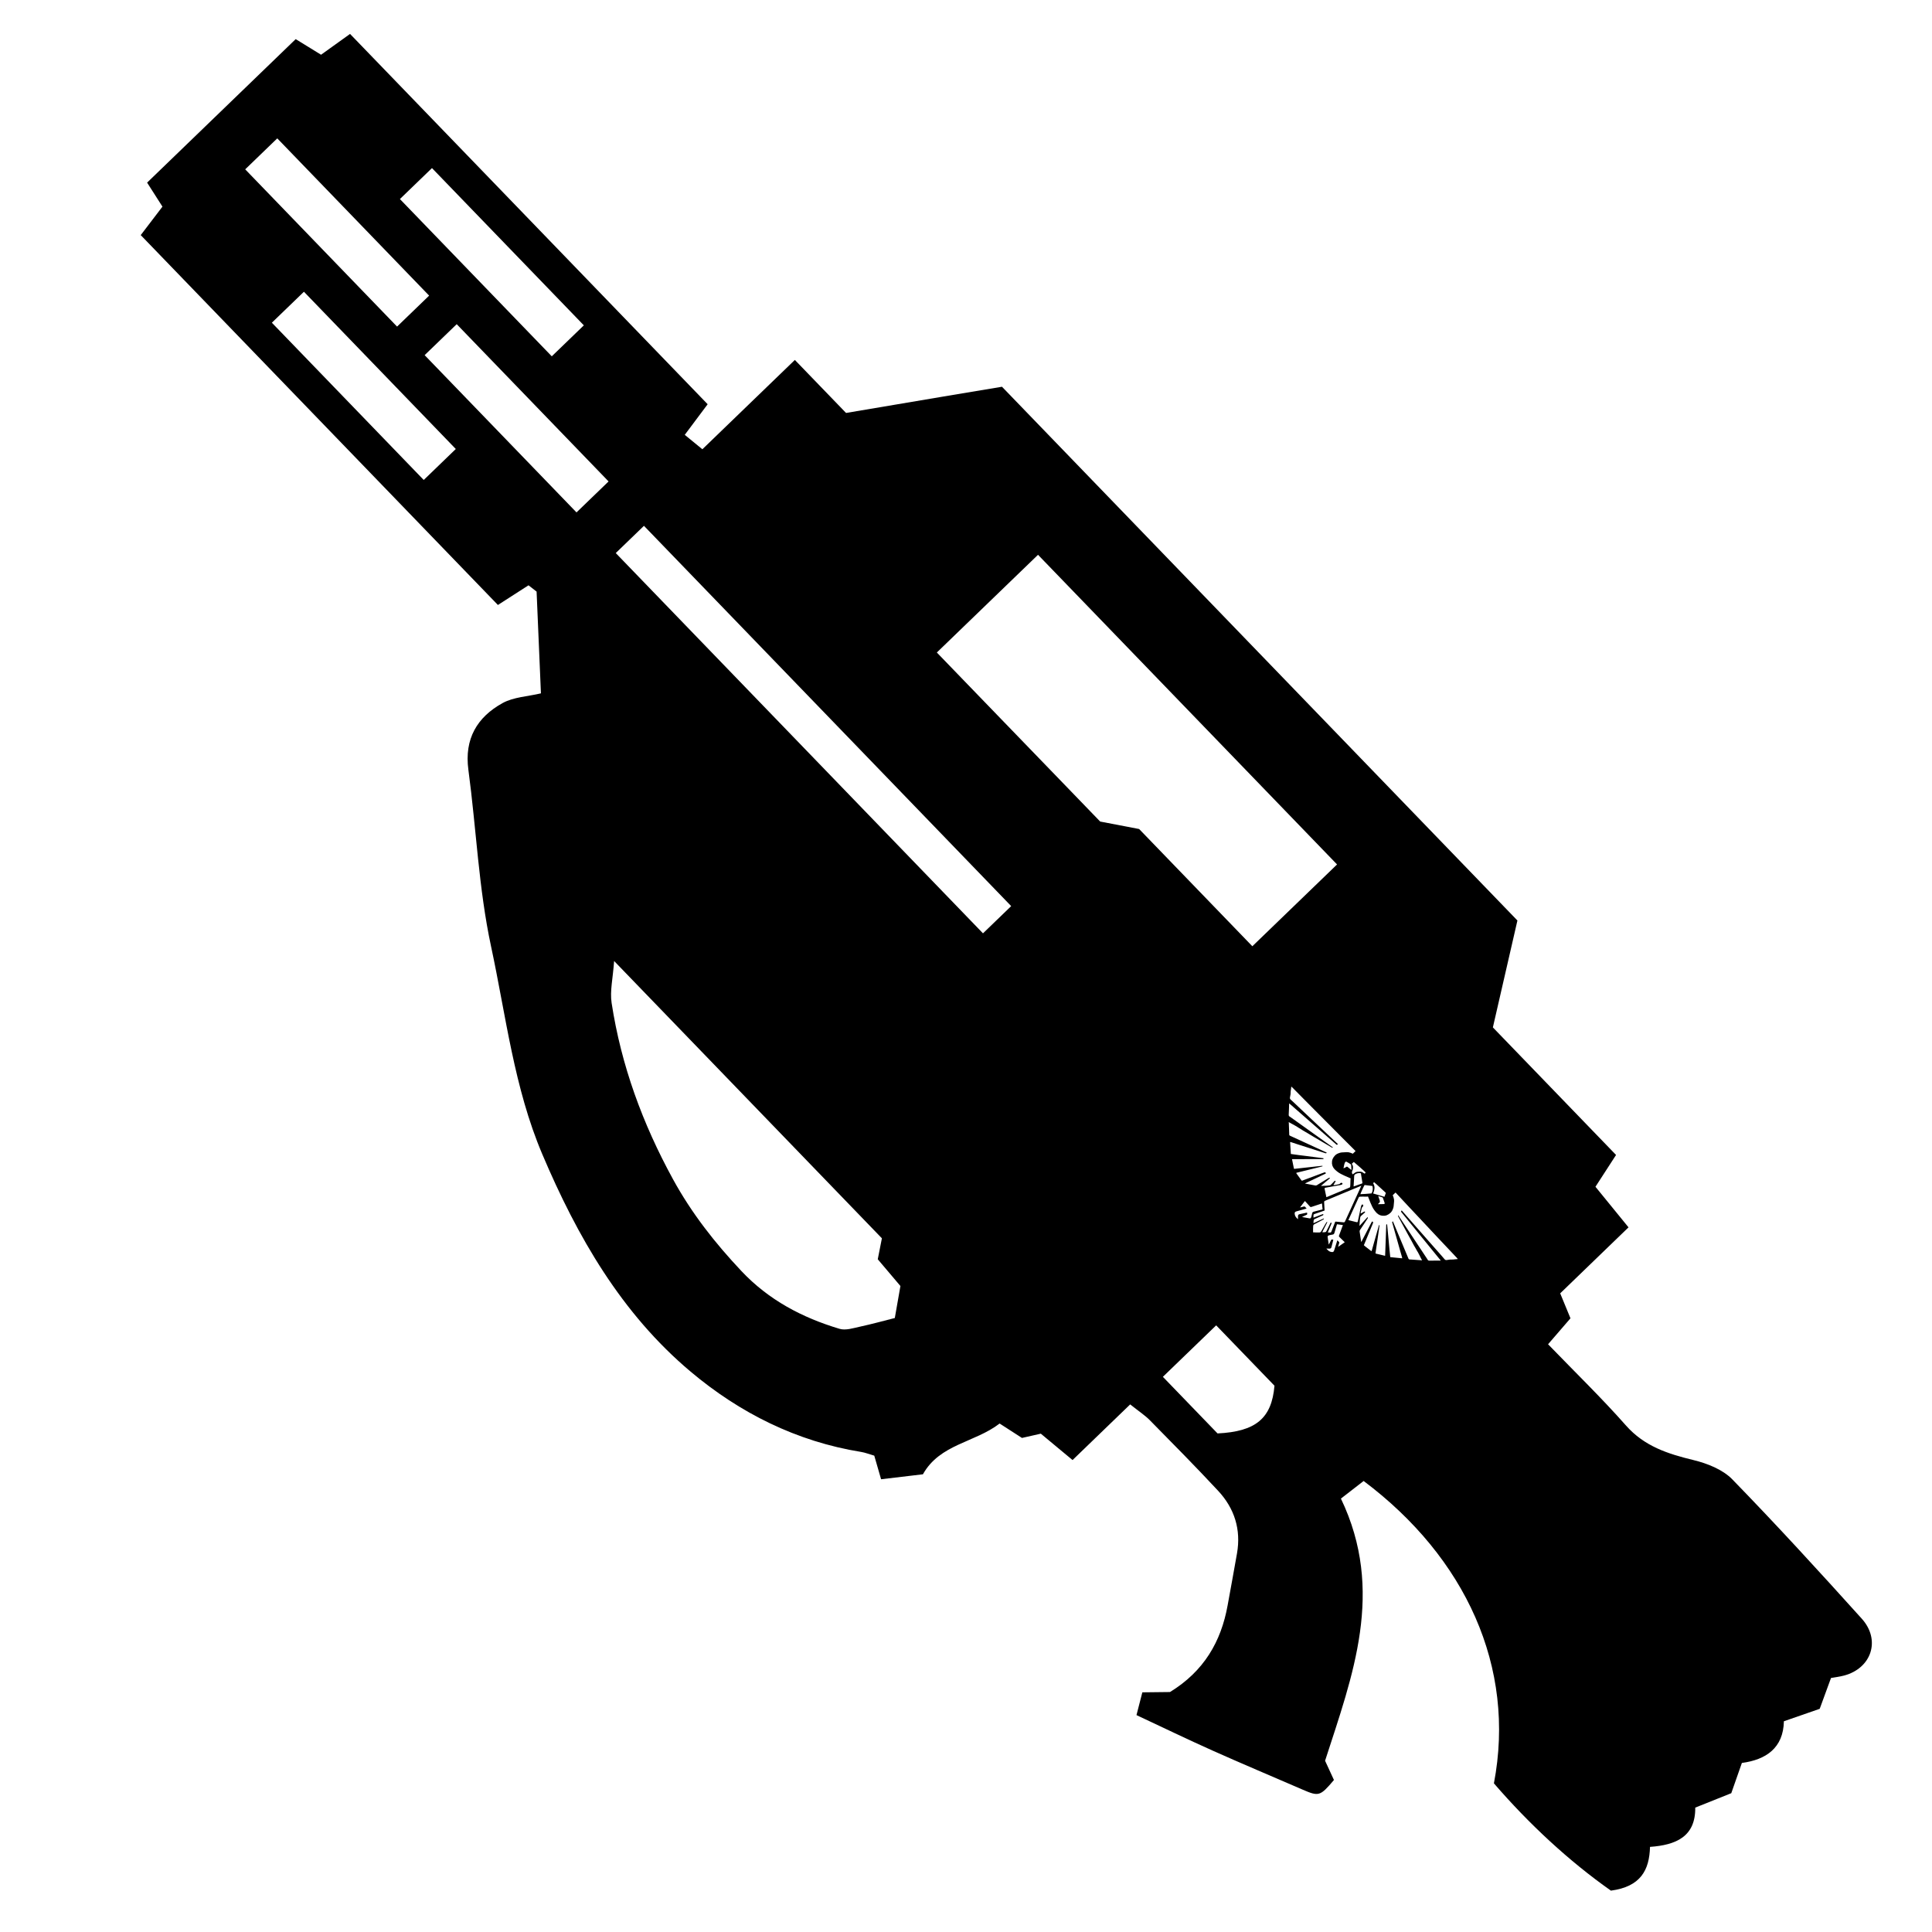 <?xml version="1.0" encoding="utf-8"?>
<!-- Generator: Adobe Illustrator 16.0.3, SVG Export Plug-In . SVG Version: 6.00 Build 0)  -->
<!DOCTYPE svg PUBLIC "-//W3C//DTD SVG 1.1//EN" "http://www.w3.org/Graphics/SVG/1.1/DTD/svg11.dtd">
<svg version="1.1" id="Ebene_4" xmlns="http://www.w3.org/2000/svg" xmlns:xlink="http://www.w3.org/1999/xlink" x="0px" y="0px"
	 width="1417.32px" height="1417.32px" viewBox="0 0 1417.32 1417.32" enable-background="new 0 0 1417.32 1417.32"
	 xml:space="preserve">
<g>
	<path display="none" fill="none" d="M893.189,1051.566c-13.119-13.583-26.095-27.02-40.101-41.525
		c13.469-13.006,25.903-25.014,39.103-37.762c14.755,15.279,28.252,29.255,42.77,44.288
		C932.926,1040.544,921.219,1050.206,893.189,1051.566z"/>
	<path display="none" fill="none" d="M807.086,602.688c0,0-16.03-16.635-24.331-25.196c-24.395-25.169-48.726-50.402-73.081-75.608
		c-7.169-7.418-14.335-14.844-22.409-23.204c25.378-24.507,49.382-47.688,74.229-71.683
		c73.458,76.067,219.371,227.165,219.371,227.165l-62.141,60.008l-83.049-85.998L807.086,602.688z"/>
	<path display="none" fill="none" d="M643.926,923.8c6.131,7.232,12.019,14.181,16.625,19.619c-1.577,9-2.828,16.134-4.116,23.476
		c-7.961,2.006-16.714,4.439-25.577,6.356c-4.909,1.063-10.498,2.912-14.937,1.585c-27.385-8.188-51.998-21.129-71.996-42.37
		c-19.404-20.609-36.517-42.345-50.265-67.473c-22.31-40.783-37.963-83.451-44.978-129.221c-1.343-8.774,0.964-18.109,1.833-30.773
		c67.87,70.281,132.283,136.98,196.443,203.42C645.823,914.181,644.895,918.897,643.926,923.8z"/>
	<path display="none" d="M1013.719,874.35c0.305,0.289,0.252,0.947-0.089,1.252c-0.341,0.302-1.015,0.263-1.358-0.091
		c-0.277-0.289-0.251-0.975,0.038-1.278C1012.596,873.927,1013.362,873.98,1013.719,874.35z"/>
	<path d="M216.923,28.704c-35.771,34.544-71.932,69.463-109.002,105.263c3.422,5.359,6.945,10.876,11.255,17.624
		c-4.759,6.243-9.831,12.89-15.932,20.888c87.127,90.224,174.013,180.196,262.026,271.335c7.65-4.917,14.643-9.412,22.447-14.427
		c2.73,2.124,5.487,4.27,5.931,4.615c1.131,26.526,2.159,50.647,3.183,74.642c-9.735,2.325-20.088,2.683-28.167,7.153
		c-18.68,10.335-28.104,26.249-25.058,48.926c5.806,43.195,7.536,87.186,16.649,129.626c10.969,51.072,16.867,103.6,37.579,152.402
		c25.678,60.503,58.04,116.803,108.863,159.535c36.019,30.282,77.693,51.211,125.006,58.853c2.997,0.484,5.881,1.648,9.664,2.74
		c1.427,4.938,2.927,10.131,5,17.31c10.196-1.208,20.261-2.404,30.693-3.64c12.437-22.253,38.033-23.173,56.26-37.237
		c5.779,3.725,10.816,6.972,16.399,10.574c4.224-0.959,8.893-2.019,13.82-3.135c7.179,5.964,14.127,11.738,23.29,19.354
		c14.258-13.77,27.686-26.736,42.271-40.819c6.306,5.031,10.805,7.938,14.473,11.661c16.852,17.099,33.733,34.177,50.079,51.748
		c11.95,12.846,16.875,28.324,13.809,45.91c-2.218,12.714-4.58,25.405-6.876,38.107c-4.824,26.702-17.435,48.346-42.267,63.568
		c-5.224,0.059-11.844,0.135-20.294,0.231c-1.306,5.071-2.551,9.911-4.296,16.702c19.538,9.139,37.613,17.892,55.938,26.083
		c21.83,9.759,43.881,19.024,65.822,28.534c12.019,5.207,12.946,4.97,23.096-7.015c-2.067-4.489-4.311-9.361-6.502-14.12
		c20.17-62.432,44.151-124.478,11.62-192.313c5.462-4.234,11.314-8.772,16.663-12.92c74.819,56.153,111.86,136.659,95.575,221.813
		c25.797,29.899,55.041,57.022,85.829,78.707c21.787-2.909,28.22-15.001,28.679-32.099c18.919-1.343,33.434-7.395,33.193-28.812
		c9.213-3.686,17.629-7.052,26.426-10.57c2.578-7.36,4.986-14.224,7.777-22.192c17.591-2.327,30.424-10.887,30.82-30.576
		c9.145-3.176,17.607-6.114,26.277-9.129c2.824-7.719,5.336-14.578,8.278-22.616c2.83-0.52,6.329-0.91,9.688-1.816
		c20.069-5.401,26.959-26.075,12.885-41.695c-31.126-34.544-62.53-68.872-94.951-102.189c-7.034-7.23-18.365-11.707-28.514-14.169
		c-18.817-4.563-36.013-10.062-49.565-25.415c-17.833-20.198-37.252-39-57.093-59.547c6.05-7.012,10.737-12.444,16.429-19.04
		c-1.912-4.64-4.171-10.126-7.541-18.311c15.739-15.199,32.308-31.198,50.132-48.412c-9.103-11.172-16.639-20.42-24.259-29.772
		c5.027-7.768,9.543-14.739,15.107-23.332c-30.573-31.66-60.344-62.488-90.362-93.572c5.984-26.068,11.599-50.518,18.004-78.426
		c-30.326-31.405-378.127-391.563-378.127-391.563s-77.789,12.952-114.391,19.224c-13.136-13.602-24.813-25.694-37.555-38.89
		c-23.151,22.357-45.053,43.509-67.851,65.523c-5.101-4.176-8.574-7.015-12.919-10.572c5.742-7.677,10.732-14.352,16.795-22.458
		c-87.244-90.345-174.167-180.355-262.339-271.66c-6.689,4.802-13.458,9.663-21.264,15.268
		C230.221,36.894,224.659,33.468,216.923,28.704z M991.21,854.738c0.036,1.021,0.124,2.072,0.187,3.122
		c-0.002,0.109-0.016,0.229-0.048,0.419c-0.98-0.8-1.909-1.542-2.824-2.27c-0.359-0.291-0.359-0.291-0.727-0.04
		c-0.65,0.419-1.331,0.811-2.21,1.104c0.319-1.473,0.48-2.868,1.026-4.165c0.056-0.105,0.111-0.213,0.194-0.318
		c0.371-0.464,0.682-0.527,1.201-0.235c0.613,0.361,1.236,0.708,1.839,1.08c0.344,0.224,0.677,0.457,1.022,0.679
		C991.098,854.265,991.186,854.469,991.21,854.738z M1001.421,860.739c-0.165,0.214-0.341,0.251-0.566,0.124
		c-0.278-0.178-0.586-0.332-0.852-0.551c-0.703-0.564-1.519-0.779-2.395-0.782c-0.674-0.012-1.345,0.058-2.021,0.126
		c-0.593,0.071-1.122,0.317-1.585,0.686c-0.53,0.406-1.102,0.774-1.66,1.155c-0.657-0.873-0.755-1.44-0.364-2.348
		c0.296-0.682,0.496-1.377,0.576-2.115c0.096-0.857,0.03-1.667-0.375-2.441c-0.117-0.229-0.287-0.406-0.379-0.639
		c-0.051-0.106-0.033-0.311,0.021-0.362c0.436-0.423,0.9-0.792,1.351-1.173c1.262,0.95,8.438,7.316,8.675,7.723
		C1001.711,860.328,1001.573,860.541,1001.421,860.739z M999.085,868.231c-0.081,0.025-0.177,0.063-0.243,0.103
		c-1.814,0.641-3.615,1.297-5.429,1.938c-0.096,0.036-0.229,0.063-0.38,0.101c-0.009-0.201-0.007-0.337-0.004-0.471
		c0.092-1.413,0.17-2.81,0.262-4.219c0.059-1.008,0.104-2.003,0.147-2.997c0.021-0.498,0.216-0.897,0.64-1.173
		c1.087-0.733,2.291-1.021,3.605-0.92c0.24,0.031,0.482,0.117,0.71,0.162c0.06,0.47,0.094,0.862,0.153,1.253
		c0.305,1.849,0.608,3.696,0.912,5.544C999.531,868.009,999.518,868.05,999.085,868.231z M1001.137,869.343
		c1.623,0.204,3.261,0.394,4.884,0.596c0.296,0.06,0.563,0.145,0.806,0.175c0.496,1.611,0.214,3.919-0.646,5.358
		c-0.878,0.156-7.827,0.656-8.214,0.58c0.174-0.723,2.732-6.26,3.075-6.696C1001.07,869.355,1001.108,869.343,1001.137,869.343z
		 M1015.593,877.963c-2.73-0.802-5.446-1.588-8.189-2.406c-0.053-0.081-0.065-0.119-0.039-0.147
		c0.099-0.226,0.196-0.453,0.283-0.693c0.735-2.059,1.119-4.096-0.027-6.134c-0.354-0.61-0.215-0.877,0.466-1.297
		c0.568,0.508,1.152,1.001,1.721,1.51c1.472,1.329,2.899,2.674,4.37,4.004c0.742,0.686,1.48,1.371,2.251,2.057
		c0.198,0.178,0.234,0.353,0.136,0.607c-0.28,0.749-0.551,1.51-0.834,2.259C1015.703,877.802,1015.634,877.867,1015.593,877.963z
		 M1015.719,882.28c0.229,0.785,0.076,1.01-0.717,1.037c-0.081-0.002-0.176,0.011-0.269-0.005c-1.213,0.033-2.422,0.065-3.621,0.086
		c-0.079-0.004-0.173-0.019-0.294-0.031c0.285-0.277,0.506-0.543,0.779-0.753c0.749-0.566,0.842-1.237,0.534-2.077
		c-0.31-0.84-0.576-1.691-0.858-2.529c-0.051-0.163-0.102-0.326-0.164-0.583c1.084,0.356,2.073,0.696,3.077,0.997
		c0.214,0.056,0.251,0.232,0.302,0.393C1014.899,879.98,1015.31,881.116,1015.719,882.28z M1047.166,923.825
		c-3.146-4.734-6.276-9.483-9.422-14.22c-3.905-5.879-7.797-11.77-11.703-17.648c-0.091-0.149-0.197-0.258-0.303-0.396
		c-0.04,0.014-0.082,0.025-0.135,0.052c-0.002,0.161-0.048,0.335-0.021,0.471c0.021,0.16,0.129,0.297,0.193,0.445
		c0.769,1.426,1.55,2.838,2.318,4.265c1.747,3.203,3.48,6.421,5.227,9.627c0.718,1.317,1.461,2.609,2.179,3.925
		c0.664,1.209,1.302,2.417,1.94,3.625c0.039,0.067,0.078,0.11,0.118,0.178c0.247,0.422,0.51,0.856,0.758,1.279
		c0.39,0.679,0.743,1.37,1.135,2.05c0.287,0.515,0.614,0.992,0.913,1.494c0.132,0.219,0.221,0.477,0.337,0.705
		c0.313,0.599,0.681,1.169,0.938,1.793c0.35,0.853,0.846,1.644,1.248,2.47c0.091,0.176,0.184,0.38,0.351,0.719
		c-0.24-0.058-0.389-0.101-0.508-0.118c-2.565-0.191-5.159-0.386-7.739-0.563c-0.227-0.018-0.47-0.021-0.712-0.027
		c-0.525,0.006-0.885-0.203-1.05-0.703c-0.089-0.258-0.207-0.487-0.311-0.732c-3.641-8.698-7.255-17.396-10.895-26.093
		c-0.066-0.149-0.143-0.313-0.221-0.477c-0.492,0.368-0.574,0.477-0.448,1.015c0.163,0.661,0.381,1.299,0.557,1.948
		c1.787,6.311,3.546,12.622,5.333,18.936c0.379,1.379,0.798,2.742,1.193,4.11c0.1,0.35,0.229,0.703,0.192,1.131
		c-2.927-0.292-5.785-0.57-8.726-0.851c-0.51-3.977-0.748-8.003-1.164-12.019c-0.399-4.002-0.759-8.015-1.146-12.058
		c-0.229,0.038-0.418,0.062-0.607,0.085c-0.016,0.173-0.031,0.32-0.047,0.469c-0.134,3.724-0.253,7.461-0.385,11.183
		c-0.13,3.59-0.26,7.206-0.404,10.808c-0.003,0.19-0.032,0.378-0.035,0.563c-2.211-0.535-4.367-1.043-6.51-1.565
		c-0.563-0.144-0.576-0.155-0.486-0.721c0-0.025,0.015-0.069,0.016-0.095c0.704-4.856,1.422-9.699,2.124-14.555
		c0.245-1.665,0.488-3.354,0.72-5.032c0.031-0.241,0.129-0.496-0.243-0.689c-0.099,0.225-0.21,0.438-0.268,0.682
		c-1.03,3.585-2.05,7.158-3.052,10.747c-0.661,2.354-1.321,4.71-1.993,7.053c-0.072,0.254-0.104,0.548-0.351,0.733
		c-0.053-0.027-0.092-0.042-0.119-0.042c-1.566-1.212-3.146-2.41-4.697-3.633c-0.253-0.205-0.491-0.452-0.729-0.673
		c0.157-0.387,0.295-0.706,0.45-1.04c1.881-4.567,3.775-9.122,5.657-13.688c0.213-0.521,0.423-1.013,0.606-1.535
		c0.226-0.643,0.031-0.982-0.705-1.143c-0.127,0.199-0.264,0.412-0.377,0.625c-2.434,4.679-4.868,9.357-7.305,14.035
		c-0.07,0.121-0.152,0.227-0.234,0.36c-0.039-0.068-0.052-0.108-0.064-0.151c-0.376-2.466-0.748-4.934-1.122-7.402
		c-0.072-0.458,0.042-0.885,0.305-1.271c0.359-0.532,0.73-1.051,1.077-1.597c1.271-1.913,2.541-3.829,3.798-5.756
		c0.305-0.399,0.553-0.798,0.804-1.224c0.152-0.281,0.115-0.535-0.216-0.797c-1.934,2.13-3.868,4.235-5.842,6.406
		c-0.038-0.147-0.051-0.188-0.048-0.242c0.121-1.599,0.28-6.223,0.924-6.816c0.26-0.226,0.494-0.474,0.737-0.688
		c0.74-0.66,1.463-1.306,2.201-1.965c0.288-0.251,0.331-0.479,0.2-0.696c-0.117-0.178-0.332-0.207-0.672-0.011
		c-0.72,0.378-1.441,0.781-2.16,1.186c-0.107,0.051-0.189,0.104-0.394,0.222c0.031-0.295,0.023-0.498,0.066-0.698
		c0.205-0.91,0.447-1.835,0.628-2.772c0.118-0.672,0.33-1.272,0.941-1.653c0.055-0.024,0.084-0.078,0.11-0.104
		c0.398-0.464,0.229-1.57-0.54-1.436c-0.202,0.038-0.365,0.169-0.477,0.329c-0.083,0.132-0.152,0.253-0.195,0.399
		c-0.127,0.361-0.241,0.735-0.33,1.137c-0.32,1.474-0.655,2.961-0.964,4.449c-0.41,1.93-0.808,3.847-1.231,5.763
		c-0.219,0.979-0.326,1.029-1.264,0.798c-1.77-0.435-3.535-0.869-5.29-1.316c-0.134-0.027-0.253-0.072-0.429-0.115
		c0.098-0.227,0.17-0.398,0.24-0.573c2.443-5.325,4.894-10.647,7.324-15.986c0.113-0.239,0.237-0.413,0.414-0.53
		c0.407-0.235,4.36-0.112,5.488-0.119l0.93-0.105c0.531,1.206,1.275,3.345,1.805,4.55c0.814,1.885,1.587,3.808,2.85,5.471
		c0.566,0.751,1.131,1.498,1.82,2.157c1.534,1.481,3.365,2.115,5.466,1.938c0.619-0.043,1.255-0.152,1.822-0.385
		c2.061-0.88,3.646-2.251,4.436-4.415c0.099-0.254,0.21-0.496,0.281-0.748c0.128-0.47,0.272-0.924,0.321-1.394
		c0.141-1.194,0.243-2.377,0.33-3.573c0.035-0.43,0.043-0.86-0.018-1.277c-0.183-1.119-0.485-2.229-0.965-3.272l2.052-1.979
		c0.172,0.178,0.317,0.327,0.463,0.478c1.899,2.077,3.869,4.089,5.756,6.18c1.202,1.327,2.431,2.599,3.645,3.91
		c2.204,2.339,4.422,4.717,6.642,7.072c1.161,1.229,2.324,2.459,3.475,3.704c2.243,2.407,4.515,4.813,6.758,7.22
		c1.189,1.258,2.364,2.527,3.552,3.787c2.244,2.379,4.479,4.746,6.723,7.125c2.588,2.734,5.19,5.482,7.778,8.246
		c0.291,0.3,0.54,0.642,0.817,0.957c-0.028,0.052-0.041,0.064-0.058,0.133c-0.12,0.012-0.228,0.036-0.349,0.047
		c-0.634,0.057-1.281,0.098-1.913,0.155c-0.391,0.032-0.796,0.16-1.186,0.142c-1.398-0.079-2.785,0.017-4.135,0.317
		c-0.864,0.2-1.467,0.096-1.982-0.52c-0.751-0.914-1.515-1.788-2.295-2.677c-1.753-1.98-3.494-3.947-5.248-5.929
		c-2.081-2.377-4.168-4.753-6.251-7.104c-1.055-1.201-2.124-2.418-3.179-3.62c-1.833-2.09-3.667-4.179-5.498-6.269
		c-1.255-1.435-2.521-2.855-3.785-4.303c-1.677-1.9-3.336-3.811-5.011-5.711c-0.079-0.081-0.16-0.162-0.239-0.246
		c-0.167,0.322-0.321,0.6-0.488,0.947c9.665,11.977,19.45,23.863,29.193,35.869c-0.216,0.023-0.337,0.034-0.459,0.047
		c-1.249-0.008-2.502-0.018-3.738-0.012c-1.345,0.004-2.703,0.021-4.063,0.037c-0.619,0.016-1.114-0.141-1.4-0.738
		C1047.271,923.988,1047.22,923.907,1047.166,923.825z M978.797,904.823c0.082-0.185,0.153-0.387,0.21-0.6
		c0.556-1.888,1.103-3.761,1.659-5.648c0.029-0.134,0.101-0.253,0.172-0.454c1.434,0.2,2.854,0.387,4.32,0.587
		c-0.117,0.321-0.201,0.561-0.299,0.814c-0.776,2.071-1.564,4.13-2.301,6.214c-0.481,1.392-0.572,1.134,0.592,2.284
		c1.007,0.986,2.011,1.972,3.031,2.944c0.104,0.11,0.196,0.233,0.301,0.369c-1.619,1.144-3.215,2.258-4.793,3.358
		c-0.036-0.174,0.005-0.294,0.048-0.415c0.243-0.816,0.473-1.646,0.716-2.463c0.07-0.228,0.088-0.456-0.097-0.647
		c-0.41-0.423-0.806-0.833-1.255-1.299c-0.071,0.173-0.113,0.293-0.141,0.4c-0.687,2.194-1.396,4.388-2.08,6.581
		c-0.071,0.255-0.171,0.509-0.268,0.763c-0.241,0.626-0.731,0.941-1.375,0.903c-0.443-0.021-0.872-0.136-1.3-0.251
		c-1.245-0.357-1.995-1.353-2.935-2.271c0.31-0.008,0.539-0.045,0.755-0.041c0.498,0.023,0.994,0.072,1.505,0.054
		c0.93-0.026,1.284-0.315,1.515-1.197c0.288-1.151,0.592-2.317,0.883-3.468c0.145-0.615,0.303-1.246,0.461-1.875
		c-0.308-0.046-0.578-0.078-0.858-0.15c-0.333-0.073-0.579,0.002-0.744,0.352c-0.502,0.985-1.003,1.972-1.506,2.958
		c-0.054,0.108-0.109,0.187-0.235,0.386c-0.047-0.296-0.1-0.485-0.123-0.674c-0.229-1.523-0.444-3.035-0.659-4.545
		c-0.012-0.12-0.051-0.242-0.047-0.376c-0.031-0.525,0.093-0.752,0.567-0.972c0.246-0.159,0.556-0.273,0.868-0.336
		c0.768-0.163,1.537-0.323,2.32-0.443C978.23,905.581,978.585,905.293,978.797,904.823z M892.191,972.279
		c14.755,15.279,28.252,29.255,42.77,44.288c-2.035,23.977-13.742,33.639-41.771,34.999c-13.119-13.583-26.095-27.02-40.101-41.525
		C866.558,997.035,878.992,985.027,892.191,972.279z M963.604,891.229c0.044-0.227,0.142-0.401,0.386-0.477
		c0.218-0.078,0.434-0.181,0.651-0.258c2.273-0.795,4.546-1.56,6.818-2.357c0.067-0.01,0.122-0.063,0.231-0.115
		c0.016-0.122,0.017-0.257,0.021-0.391c-0.092-1.764-0.195-3.512-0.299-5.292c-0.063-1.049,0.007-1.167,0.954-1.555
		c7.005-2.904,14.022-5.821,21.014-8.739c1.721-0.709,3.413-1.42,5.135-2.131c0.015-0.013,0.041-0.011,0.054-0.024l0.039,0.12
		c-0.769,1.696-1.538,3.363-2.308,5.058c-3.147,6.899-6.307,13.812-9.468,20.695c-0.433,0.948-0.54,1.001-1.588,0.9
		c-1.76-0.178-3.519-0.329-5.278-0.479c-0.134-0.003-0.269-0.006-0.389,0.005c-0.057,0.108-0.085,0.16-0.125,0.228
		c-0.875,2.244-1.72,4.487-2.593,6.732c-0.085,0.214-0.184,0.414-0.281,0.641c-0.084,0.214-0.261,0.331-0.477,0.381
		c-0.326,0.077-1.615,0.053-2.018-0.061c0.07-0.176,0.128-0.335,0.184-0.495c0.8-1.881,1.588-3.778,2.386-5.662
		c0.113-0.292,0.279-0.586,0.179-0.91c-0.549-0.185-0.657-0.132-0.938,0.454c-0.947,1.892-1.896,3.787-2.83,5.693
		c-0.208,0.414-0.495,0.691-0.967,0.722c-0.62,0.044-1.24,0.088-1.844,0.144c-0.197-0.312-0.02-0.537,0.092-0.776
		c0.947-1.868,1.909-3.746,2.855-5.613c0.209-0.387,0.365-0.801,0.561-1.2c-0.524-0.022-0.553-0.023-0.747,0.321
		c-0.414,0.667-0.828,1.332-1.205,2.011c-0.859,1.518-1.721,3.035-2.581,4.555c-0.265,0.466-0.645,0.728-1.183,0.771
		c-1.078,0.117-3.592-0.021-4.679-0.081l-0.069,0.067c0-0.029,0.001-0.055-0.013-0.068c-0.027,0-0.053,0.001-0.066-0.016
		l0.068-0.065c-0.008-1.075-0.072-3.604,0.082-4.679c0.075-0.55,0.339-0.909,0.813-1.155c1.546-0.809,3.108-1.601,4.642-2.421
		c0.691-0.378,1.385-0.755,2.052-1.134c0.339-0.197,0.352-0.21,0.35-0.735c-0.421,0.168-0.827,0.321-1.222,0.518
		c-1.898,0.882-3.81,1.778-5.708,2.659c-0.231,0.114-0.463,0.287-0.78,0.064c0.076-0.603,0.142-1.22,0.206-1.84
		c0.049-0.47,0.337-0.746,0.756-0.938c1.938-0.867,3.864-1.75,5.79-2.63c0.582-0.274,0.638-0.38,0.487-0.919
		c-0.335-0.129-0.619,0.016-0.918,0.145c-1.921,0.718-3.833,1.453-5.742,2.187c-0.175,0.064-0.337,0.114-0.5,0.166
		C963.51,892.829,963.52,891.551,963.604,891.229z M958.549,886.569c-0.476-0.52-0.871-0.93-1.281-1.354
		c-0.186-0.192-0.414-0.182-0.643-0.119c-0.825,0.215-1.662,0.416-2.486,0.63c-0.121,0.037-0.23,0.061-0.418,0.033
		c1.156-1.54,2.327-3.093,3.524-4.674c0.134,0.11,0.251,0.207,0.358,0.315c0.95,1.04,1.901,2.078,2.839,3.129
		c1.106,1.203,0.854,1.106,2.259,0.673c2.111-0.663,4.195-1.379,6.29-2.082c0.258-0.091,0.5-0.167,0.826-0.269
		c0.15,1.468,0.286,2.895,0.435,4.338c-0.188,0.052-0.312,0.117-0.458,0.153c-1.906,0.492-3.799,0.97-5.702,1.462
		c-0.216,0.05-0.42,0.114-0.608,0.189c-0.475,0.194-0.777,0.541-0.879,1.061c-0.163,0.765-0.337,1.543-0.524,2.305
		c-0.073,0.309-0.2,0.617-0.339,0.91c-0.224,0.452-0.469,0.585-0.993,0.534c-0.121-0.017-0.252-0.045-0.375-0.061
		c-1.501-0.269-3.016-0.552-4.518-0.819c-0.187-0.03-0.374-0.088-0.67-0.146c0.188-0.103,0.285-0.169,0.395-0.22
		c1.004-0.468,1.993-0.948,3.01-1.401c0.325-0.156,0.423-0.384,0.377-0.733c-0.051-0.27-0.071-0.567-0.121-0.862
		c-0.635,0.134-1.255,0.259-1.89,0.396c-1.161,0.249-2.336,0.51-3.497,0.759c-0.891,0.201-1.206,0.531-1.249,1.473
		c-0.022,0.496,0.009,0.996,0,1.506c-0.003,0.215-0.034,0.456-0.067,0.753c-0.883-0.972-1.853-1.755-2.165-3.011
		c-0.102-0.432-0.2-0.864-0.206-1.309c-0.016-0.646,0.315-1.126,0.951-1.342c0.257-0.089,0.5-0.167,0.771-0.243
		c2.217-0.605,4.434-1.24,6.65-1.849C958.266,886.659,958.372,886.632,958.549,886.569z M947.319,797.105
		c-0.003,0.013-0.005,0.027-0.008,0.042c0.009-0.003,0.017-0.006,0.034-0.015c0.304,0.287,0.636,0.55,0.927,0.85
		c2.656,2.695,5.3,5.378,7.968,8.061c2.302,2.327,4.587,4.64,6.902,6.953c1.216,1.232,2.443,2.451,3.661,3.684
		c2.325,2.325,4.651,4.68,6.977,7.008c1.19,1.203,2.382,2.408,3.584,3.599c2.285,2.313,4.56,4.612,6.859,6.912
		c1.256,1.272,2.497,2.532,3.782,3.778c2.022,1.959,3.979,3.983,5.974,5.969c0.146,0.15,0.291,0.301,0.463,0.479l-2.011,1.943
		c-1.027-0.517-2.124-0.859-3.236-1.08c-0.416-0.075-0.847-0.081-1.277-0.062c-1.197,0.046-2.396,0.118-3.58,0.206
		c-0.473,0.032-0.944,0.172-1.404,0.271c-0.258,0.063-0.502,0.168-0.755,0.257c-2.192,0.714-3.647,2.248-4.569,4.278
		c-0.253,0.56-0.384,1.19-0.448,1.807c-0.251,2.095,0.321,3.948,1.745,5.533c0.635,0.709,1.364,1.3,2.092,1.892
		c1.633,1.307,3.515,2.161,5.369,3.038c1.199,0.561,3.297,1.392,4.483,1.963l-0.136,0.925c-0.047,1.131-0.049,5.098-0.311,5.482
		c-0.111,0.161-0.303,0.291-0.547,0.396c-5.418,2.244-10.824,4.502-16.229,6.764c-0.179,0.063-0.366,0.142-0.583,0.219
		c-0.052-0.163-0.075-0.298-0.101-0.432c-0.372-1.782-0.758-3.551-1.129-5.334c-0.2-0.945-0.145-1.053,0.84-1.236
		c1.933-0.355,3.859-0.686,5.802-1.029c1.484-0.269,2.982-0.524,4.48-0.808c0.377-0.076,0.755-0.176,1.147-0.289
		c0.136-0.052,0.272-0.104,0.408-0.181c0.163-0.105,0.299-0.265,0.345-0.467c0.159-0.764-0.938-0.969-1.418-0.589
		c-0.04,0.04-0.094,0.065-0.107,0.105c-0.402,0.598-1.01,0.79-1.685,0.886c-0.943,0.145-1.849,0.358-2.795,0.528
		c-0.2,0.037-0.402,0.02-0.699,0.042c0.112-0.187,0.168-0.293,0.237-0.385c0.429-0.707,0.843-1.398,1.261-2.116
		c0.192-0.32,0.185-0.55,0.011-0.676c-0.213-0.135-0.441-0.099-0.701,0.178c-0.687,0.716-1.357,1.417-2.042,2.13
		c-0.232,0.252-0.493,0.476-0.711,0.714c-0.604,0.609-5.229,0.608-6.846,0.688c-0.067,0.013-0.094-0.017-0.241-0.06
		c2.225-1.883,4.41-3.754,6.608-5.613c-0.237-0.327-0.506-0.386-0.789-0.243c-0.422,0.223-0.843,0.47-1.237,0.719
		c-1.957,1.204-3.93,2.394-5.887,3.597c-0.544,0.341-1.087,0.679-1.631,1.021c-0.396,0.248-0.813,0.336-1.284,0.261
		c-2.451-0.461-4.905-0.92-7.359-1.382c-0.026,0.001-0.052-0.026-0.147-0.068c0.137-0.078,0.245-0.157,0.368-0.222
		c4.761-2.271,9.521-4.543,14.281-6.813c0.216-0.104,0.436-0.233,0.639-0.352c-0.148-0.73-0.467-0.951-1.117-0.745
		c-0.526,0.165-1.056,0.358-1.555,0.551c-4.631,1.722-9.248,3.456-13.878,5.178c-0.327,0.129-0.662,0.245-1.056,0.412
		c-0.213-0.246-0.462-0.479-0.646-0.752c-1.155-1.606-2.312-3.213-3.467-4.819c-0.026-0.03-0.026-0.056-0.037-0.124
		c0.192-0.239,0.489-0.259,0.743-0.322c2.366-0.592,4.743-1.169,7.119-1.747c3.605-0.892,7.242-1.78,10.85-2.673
		c0.229-0.063,0.445-0.168,0.689-0.246c-0.182-0.377-0.438-0.288-0.681-0.268c-1.686,0.174-3.37,0.348-5.056,0.544
		c-4.875,0.535-9.742,1.082-14.619,1.615c-0.028,0-0.069,0.013-0.096,0.013c-0.553,0.058-0.58,0.056-0.704-0.512
		c-0.446-2.159-0.879-4.331-1.338-6.56c0.202-0.009,0.377-0.02,0.565-0.016c3.604-0.019,7.195-0.022,10.814-0.026
		c3.726-0.003,7.449-0.005,11.189,0.006c0.135,0.003,0.283-0.008,0.472-0.032c0.03-0.186,0.062-0.375,0.105-0.604
		c-4.025-0.527-8.025-1.026-12.011-1.567c-3.985-0.54-8.001-0.92-11.971-1.58c-0.177-2.949-0.37-5.831-0.546-8.752
		c0.443-0.033,0.777,0.121,1.125,0.234c1.353,0.44,2.714,0.895,4.066,1.336c6.244,2.005,12.492,3.983,18.738,5.99
		c0.642,0.197,1.282,0.45,1.926,0.625c0.535,0.143,0.657,0.077,1.029-0.413c-0.161-0.083-0.319-0.168-0.466-0.236
		c-8.566-3.943-17.134-7.858-25.7-11.803c-0.239-0.111-0.479-0.249-0.722-0.335c-0.493-0.183-0.688-0.55-0.665-1.075
		c0.005-0.239,0.007-0.483-0.001-0.712c-0.09-2.584-0.192-5.153-0.294-7.751c0-0.135-0.05-0.271-0.101-0.514
		c0.335,0.18,0.508,0.277,0.707,0.375c0.813,0.432,1.57,0.943,2.426,1.335c0.614,0.28,1.17,0.666,1.758,1
		c0.226,0.124,0.479,0.221,0.692,0.36c0.491,0.317,0.97,0.648,1.464,0.966c0.664,0.417,1.343,0.793,2.01,1.207
		c0.426,0.25,0.838,0.539,1.25,0.801c0.065,0.042,0.104,0.082,0.172,0.123c1.184,0.682,2.383,1.373,3.555,2.067
		c1.291,0.763,2.557,1.55,3.847,2.314c3.143,1.856,6.299,3.7,9.44,5.557c1.396,0.817,2.781,1.65,4.179,2.467
		c0.135,0.084,0.279,0.181,0.442,0.212c0.158,0.027,0.321,0.004,0.469-0.007c0.015-0.039,0.028-0.081,0.057-0.134
		c-0.133-0.11-0.237-0.219-0.385-0.314c-5.738-4.11-11.492-8.205-17.229-12.313c-4.624-3.309-9.261-6.604-13.885-9.913
		c-0.078-0.056-0.146-0.097-0.238-0.139c-0.588-0.278-0.714-0.793-0.688-1.425c0.063-1.358,0.127-2.715,0.179-4.059
		c0.047-1.236,0.071-2.5,0.117-3.736c0.003-0.108,0.031-0.24,0.063-0.457c11.658,10.157,23.198,20.353,34.843,30.415
		c0.338-0.17,0.609-0.3,0.961-0.456c-0.078-0.081-0.157-0.162-0.235-0.245c-1.84-1.742-3.694-3.468-5.531-5.207
		c-1.391-1.304-2.767-2.619-4.168-3.935c-2.027-1.904-4.05-3.809-6.073-5.714c-1.166-1.096-2.343-2.206-3.508-3.303
		c-2.302-2.165-4.604-4.331-6.879-6.496c-1.921-1.821-3.824-3.631-5.743-5.452c-0.861-0.808-1.72-1.617-2.596-2.386
		c-0.597-0.508-0.68-1.114-0.448-1.998c0.359-1.353,0.491-2.722,0.46-4.121c-0.019-0.403,0.136-0.793,0.185-1.181
		c0.077-0.63,0.154-1.263,0.22-1.906c0.014-0.107,0.037-0.203,0.053-0.307C947.296,797.152,947.294,797.148,947.319,797.105z
		 M918.724,694.169l-83.049-85.998l-28.589-5.483c0,0-16.03-16.635-24.331-25.196c-24.395-25.169-48.726-50.402-73.081-75.608
		c-7.169-7.418-14.335-14.844-22.409-23.204c25.378-24.507,49.382-47.688,74.229-71.683
		c73.458,76.067,219.371,227.165,219.371,227.165L918.724,694.169z M450.517,705c67.87,70.281,132.283,136.98,196.443,203.42
		c-1.137,5.761-2.065,10.478-3.034,15.38c6.131,7.232,12.019,14.181,16.625,19.619c-1.577,9-2.828,16.134-4.116,23.476
		c-7.961,2.006-16.714,4.439-25.577,6.356c-4.909,1.063-10.498,2.912-14.937,1.585c-27.385-8.188-51.998-21.129-71.996-42.37
		c-19.404-20.609-36.517-42.345-50.265-67.473c-22.31-40.783-37.963-83.451-44.978-129.221
		C447.341,726.998,449.648,717.663,450.517,705z M472.406,385.749l269.402,278.975l-20.685,19.974L451.722,405.723L472.406,385.749z
		 M404.784,261.392L293.376,146.027l23.524-22.717l111.407,115.365L404.784,261.392z M422.924,375.902L311.518,260.537
		l23.525-22.718l111.406,115.366L422.924,375.902z M222.965,214.024l111.406,115.364l-23.523,22.717L199.44,236.74L222.965,214.024z
		 M203.406,101.507l111.407,115.365l-23.524,22.718L179.881,124.225L203.406,101.507z"/>
	
		<rect x="280.654" y="176" transform="matrix(-0.695 -0.719 0.719 -0.695 473.139 585.537)" display="none" fill="#FFFFFF" width="160.376" height="32.702"/>
	
		<rect x="298.796" y="290.509" transform="matrix(-0.695 -0.719 0.719 -0.695 421.507 792.643)" display="none" fill="#FFFFFF" width="160.376" height="32.703"/>
	
		<rect x="167.159" y="154.197" transform="matrix(0.695 0.719 -0.719 0.695 198.207 -125.851)" display="none" fill="#FFFFFF" width="160.377" height="32.703"/>
	
		<rect x="186.718" y="266.714" transform="matrix(0.695 0.719 -0.719 0.695 285.117 -105.565)" display="none" fill="#FFFFFF" width="160.377" height="32.702"/>
	
		<rect x="402.855" y="520.846" transform="matrix(0.695 0.719 -0.719 0.695 567.226 -265.851)" display="none" fill="#FFFFFF" width="387.819" height="28.754"/>
	<path display="none" d="M1026.041,891.957c-0.091-0.149-0.197-0.258-0.303-0.396c-0.04,0.014-0.082,0.025-0.135,0.052
		c-0.002,0.161-0.048,0.335-0.021,0.471c0.021,0.16,0.129,0.297,0.193,0.445c0.769,1.426,1.55,2.838,2.318,4.265
		c1.747,3.203,3.48,6.421,5.227,9.627c0.718,1.317,1.461,2.609,2.179,3.925c0.664,1.209,1.302,2.417,1.94,3.625
		c0.039,0.067,0.078,0.11,0.118,0.178c0.247,0.422,0.51,0.856,0.758,1.279c0.39,0.679,0.743,1.37,1.135,2.05
		c0.287,0.515,0.614,0.992,0.913,1.494c0.132,0.219,0.221,0.477,0.337,0.705c0.313,0.599,0.681,1.169,0.938,1.793
		c0.35,0.853,0.846,1.644,1.248,2.47c0.091,0.176,0.184,0.38,0.351,0.719c-0.24-0.058-0.389-0.101-0.508-0.118
		c-2.565-0.191-5.159-0.386-7.739-0.563c-0.227-0.018-0.47-0.021-0.712-0.027c-0.525,0.006-0.885-0.203-1.05-0.703
		c-0.089-0.258-0.207-0.487-0.311-0.732c-3.641-8.698-7.255-17.396-10.895-26.093c-0.066-0.149-0.143-0.313-0.221-0.477
		c-0.492,0.368-0.574,0.477-0.448,1.015c0.163,0.661,0.381,1.299,0.557,1.948c1.787,6.311,3.546,12.622,5.333,18.936
		c0.379,1.379,0.798,2.742,1.193,4.11c0.1,0.35,0.229,0.703,0.192,1.131c-2.927-0.292-5.785-0.57-8.726-0.851
		c-0.51-3.977-0.748-8.003-1.164-12.019c-0.399-4.002-0.759-8.015-1.146-12.058c-0.229,0.038-0.418,0.062-0.607,0.085
		c-0.016,0.173-0.031,0.32-0.047,0.469c-0.134,3.724-0.253,7.461-0.385,11.183c-0.13,3.59-0.26,7.206-0.404,10.808
		c-0.003,0.19-0.032,0.378-0.035,0.563c-2.211-0.535-4.367-1.043-6.51-1.565c-0.563-0.144-0.576-0.155-0.486-0.721
		c0-0.025,0.015-0.069,0.016-0.095c0.704-4.856,1.422-9.699,2.124-14.555c0.245-1.665,0.488-3.354,0.72-5.032
		c0.031-0.241,0.129-0.496-0.243-0.689c-0.099,0.225-0.21,0.438-0.268,0.682c-1.03,3.585-2.05,7.158-3.052,10.747
		c-0.661,2.354-1.321,4.71-1.993,7.053c-0.072,0.254-0.104,0.548-0.351,0.733c-0.053-0.027-0.092-0.042-0.119-0.042
		c-1.566-1.212-3.146-2.41-4.697-3.633c-0.253-0.205-0.491-0.452-0.729-0.673c0.157-0.387,0.295-0.706,0.45-1.04
		c1.881-4.567,3.775-9.122,5.657-13.688c0.213-0.521,0.423-1.013,0.606-1.535c0.226-0.643,0.031-0.982-0.705-1.143
		c-0.127,0.199-0.264,0.412-0.377,0.625c-2.434,4.679-4.868,9.357-7.305,14.035c-0.07,0.121-0.152,0.227-0.234,0.36
		c-0.039-0.068-0.052-0.108-0.064-0.151c-0.376-2.466-0.748-4.934-1.122-7.402c-0.072-0.458,0.042-0.885,0.305-1.271
		c0.359-0.532,0.73-1.051,1.077-1.597c1.271-1.913,2.541-3.829,3.798-5.756c0.305-0.399,0.553-0.798,0.804-1.224
		c0.152-0.281,0.115-0.535-0.216-0.797c-1.934,2.13-3.868,4.235-5.842,6.406c-0.038-0.147-0.051-0.188-0.048-0.242
		c0.121-1.599,0.28-6.223,0.924-6.816c0.26-0.226,0.494-0.474,0.737-0.688c0.74-0.66,1.463-1.306,2.201-1.965
		c0.288-0.251,0.331-0.479,0.2-0.696c-0.117-0.178-0.332-0.207-0.672-0.011c-0.72,0.378-1.441,0.781-2.16,1.186
		c-0.107,0.051-0.189,0.104-0.394,0.222c0.031-0.295,0.023-0.498,0.066-0.698c0.205-0.91,0.447-1.835,0.628-2.772
		c0.118-0.672,0.33-1.272,0.941-1.653c0.055-0.024,0.084-0.078,0.11-0.104c0.398-0.464,0.229-1.57-0.54-1.436
		c-0.202,0.038-0.365,0.169-0.477,0.329c-0.083,0.132-0.152,0.253-0.195,0.399c-0.127,0.361-0.241,0.735-0.33,1.137
		c-0.32,1.474-0.655,2.961-0.964,4.449c-0.41,1.93-0.808,3.847-1.231,5.763c-0.219,0.979-0.326,1.029-1.264,0.798
		c-1.77-0.435-3.535-0.869-5.29-1.316c-0.134-0.027-0.253-0.072-0.429-0.115c0.098-0.227,0.17-0.398,0.24-0.573
		c2.443-5.325,4.894-10.647,7.324-15.986c0.113-0.239,0.237-0.413,0.414-0.53c0.407-0.235,4.36-0.112,5.488-0.119l0.93-0.105
		c0.531,1.206,1.275,3.345,1.805,4.55c0.814,1.885,1.587,3.808,2.85,5.471c0.566,0.751,1.131,1.498,1.82,2.157
		c1.534,1.481,3.365,2.115,5.466,1.938c0.619-0.043,1.255-0.152,1.822-0.385c2.061-0.88,3.646-2.251,4.436-4.415
		c0.099-0.254,0.21-0.496,0.281-0.748c0.128-0.47,0.272-0.924,0.321-1.394c0.141-1.194,0.243-2.377,0.33-3.573
		c0.035-0.43,0.043-0.86-0.018-1.277c-0.183-1.119-0.485-2.229-0.965-3.272l2.052-1.979c0.172,0.178,0.317,0.327,0.463,0.478
		c1.899,2.077,3.869,4.089,5.756,6.18c1.202,1.327,2.431,2.599,3.645,3.91c2.204,2.339,4.422,4.717,6.642,7.072
		c1.161,1.229,2.324,2.459,3.475,3.704c2.243,2.407,4.515,4.813,6.758,7.22c1.189,1.258,2.364,2.527,3.552,3.787
		c2.244,2.379,4.479,4.746,6.723,7.125c2.588,2.734,5.19,5.482,7.778,8.246c0.291,0.3,0.54,0.642,0.817,0.957
		c-0.028,0.052-0.041,0.064-0.058,0.133c-0.12,0.012-0.228,0.036-0.349,0.047c-0.634,0.057-1.281,0.098-1.913,0.155
		c-0.391,0.032-0.796,0.16-1.186,0.142c-1.398-0.079-2.785,0.017-4.135,0.317c-0.864,0.2-1.467,0.096-1.982-0.52
		c-0.751-0.914-1.515-1.788-2.295-2.677c-1.753-1.98-3.494-3.947-5.248-5.929c-2.081-2.377-4.168-4.753-6.251-7.104
		c-1.055-1.201-2.124-2.418-3.179-3.62c-1.833-2.09-3.667-4.179-5.498-6.269c-1.255-1.435-2.521-2.855-3.785-4.303
		c-1.677-1.9-3.336-3.811-5.011-5.711c-0.079-0.081-0.16-0.162-0.239-0.246c-0.167,0.322-0.321,0.6-0.488,0.947
		c9.665,11.977,19.45,23.863,29.193,35.869c-0.216,0.023-0.337,0.034-0.459,0.047c-1.249-0.008-2.502-0.018-3.738-0.012
		c-1.345,0.004-2.703,0.021-4.063,0.037c-0.619,0.016-1.114-0.141-1.4-0.738c-0.024-0.081-0.075-0.162-0.129-0.244
		c-3.146-4.734-6.276-9.483-9.422-14.22C1033.839,903.727,1029.947,897.836,1026.041,891.957z"/>
	<path display="none" d="M979.007,904.224c0.556-1.888,1.103-3.761,1.659-5.648c0.029-0.134,0.101-0.253,0.172-0.454
		c1.434,0.2,2.854,0.387,4.32,0.587c-0.117,0.321-0.201,0.561-0.299,0.814c-0.776,2.071-1.564,4.13-2.301,6.214
		c-0.481,1.392-0.572,1.134,0.592,2.284c1.007,0.986,2.011,1.972,3.031,2.944c0.104,0.11,0.196,0.233,0.301,0.369
		c-1.619,1.144-3.215,2.258-4.793,3.358c-0.036-0.174,0.005-0.294,0.048-0.415c0.243-0.816,0.473-1.646,0.716-2.463
		c0.07-0.228,0.088-0.456-0.097-0.647c-0.41-0.423-0.806-0.833-1.255-1.299c-0.071,0.173-0.113,0.293-0.141,0.4
		c-0.687,2.194-1.396,4.388-2.08,6.581c-0.071,0.255-0.171,0.509-0.268,0.763c-0.241,0.626-0.731,0.941-1.375,0.903
		c-0.443-0.021-0.872-0.136-1.3-0.251c-1.245-0.357-1.995-1.353-2.935-2.271c0.31-0.008,0.539-0.045,0.755-0.041
		c0.498,0.023,0.994,0.072,1.505,0.054c0.93-0.026,1.284-0.315,1.515-1.197c0.288-1.151,0.592-2.317,0.883-3.468
		c0.145-0.615,0.303-1.246,0.461-1.875c-0.308-0.046-0.578-0.078-0.858-0.15c-0.333-0.073-0.579,0.002-0.744,0.352
		c-0.502,0.985-1.003,1.972-1.506,2.958c-0.054,0.108-0.109,0.187-0.235,0.386c-0.047-0.296-0.1-0.485-0.123-0.674
		c-0.229-1.523-0.444-3.035-0.659-4.545c-0.012-0.12-0.051-0.242-0.047-0.376c-0.031-0.525,0.093-0.752,0.567-0.972
		c0.246-0.159,0.556-0.273,0.868-0.336c0.768-0.163,1.537-0.323,2.32-0.443c0.525-0.085,0.88-0.373,1.092-0.843
		C978.879,904.639,978.95,904.437,979.007,904.224z"/>
	<path display="none" d="M998.842,868.334c-1.814,0.641-3.615,1.297-5.429,1.938c-0.096,0.036-0.229,0.063-0.38,0.101
		c-0.009-0.201-0.007-0.337-0.004-0.471c0.092-1.413,0.17-2.81,0.262-4.219c0.059-1.008,0.104-2.003,0.147-2.997
		c0.021-0.498,0.216-0.897,0.64-1.173c1.087-0.733,2.291-1.021,3.605-0.92c0.24,0.031,0.482,0.117,0.71,0.162
		c0.06,0.47,0.094,0.862,0.153,1.253c0.305,1.849,0.608,3.696,0.912,5.544c0.072,0.457,0.059,0.498-0.374,0.68
		C999.004,868.257,998.908,868.294,998.842,868.334z"/>
	<path display="none" d="M1007.403,875.557c2.743,0.818,5.459,1.604,8.189,2.406c0.041-0.096,0.11-0.161,0.137-0.241
		c0.283-0.749,0.554-1.51,0.834-2.259c0.099-0.255,0.063-0.43-0.136-0.607c-0.771-0.686-1.509-1.371-2.251-2.057
		c-1.471-1.33-2.898-2.675-4.37-4.004c-0.568-0.509-1.152-1.002-1.721-1.51c-0.681,0.42-0.819,0.687-0.466,1.297
		c1.146,2.038,0.763,4.075,0.027,6.134c-0.087,0.24-0.185,0.468-0.283,0.693C1007.338,875.438,1007.351,875.476,1007.403,875.557z
		 M1012.31,874.232c0.286-0.306,1.053-0.252,1.409,0.117c0.305,0.289,0.252,0.947-0.089,1.252c-0.341,0.302-1.015,0.263-1.358-0.091
		C1011.994,875.222,1012.021,874.536,1012.31,874.232z"/>
	<path display="none" d="M1006.826,870.113c0.496,1.611,0.214,3.919-0.646,5.358c-0.878,0.156-7.827,0.656-8.214,0.58
		c0.174-0.723,2.732-6.26,3.075-6.696c0.028,0,0.066-0.013,0.095-0.013c1.623,0.204,3.261,0.394,4.884,0.596
		C1006.316,869.998,1006.584,870.083,1006.826,870.113z"/>
	<path display="none" d="M1000.854,860.863c-0.278-0.178-0.586-0.332-0.852-0.551c-0.703-0.564-1.519-0.779-2.395-0.782
		c-0.674-0.012-1.345,0.058-2.021,0.126c-0.593,0.071-1.122,0.317-1.585,0.686c-0.53,0.406-1.102,0.774-1.66,1.155
		c-0.657-0.873-0.755-1.44-0.364-2.348c0.296-0.682,0.496-1.377,0.576-2.115c0.096-0.857,0.03-1.667-0.375-2.441
		c-0.117-0.229-0.287-0.406-0.379-0.639c-0.051-0.106-0.033-0.311,0.021-0.362c0.436-0.423,0.9-0.792,1.351-1.173
		c1.262,0.95,8.438,7.316,8.675,7.723c-0.137,0.187-0.274,0.399-0.427,0.598C1001.256,860.953,1001.08,860.99,1000.854,860.863z"/>
	<path display="none" d="M991.396,857.86c-0.002,0.109-0.016,0.229-0.048,0.419c-0.98-0.8-1.909-1.542-2.824-2.27
		c-0.359-0.291-0.359-0.291-0.727-0.04c-0.65,0.419-1.331,0.811-2.21,1.104c0.319-1.473,0.48-2.868,1.026-4.165
		c0.056-0.105,0.111-0.213,0.194-0.318c0.371-0.464,0.682-0.527,1.201-0.235c0.613,0.361,1.236,0.708,1.839,1.08
		c0.344,0.224,0.677,0.457,1.022,0.679c0.227,0.151,0.314,0.355,0.339,0.625C991.246,855.76,991.334,856.811,991.396,857.86z"/>
	<path display="none" d="M1015.002,883.317c-0.081-0.002-0.176,0.011-0.269-0.005c-1.213,0.033-2.422,0.065-3.621,0.086
		c-0.079-0.004-0.173-0.019-0.294-0.031c0.285-0.277,0.506-0.543,0.779-0.753c0.749-0.566,0.842-1.237,0.534-2.077
		c-0.31-0.84-0.576-1.691-0.858-2.529c-0.051-0.163-0.102-0.326-0.164-0.583c1.084,0.356,2.073,0.696,3.077,0.997
		c0.214,0.056,0.251,0.232,0.302,0.393c0.411,1.166,0.821,2.302,1.23,3.466C1015.947,883.065,1015.795,883.29,1015.002,883.317z"/>
	<path display="none" d="M963.99,890.753c0.218-0.078,0.434-0.181,0.651-0.258c2.273-0.795,4.546-1.56,6.818-2.357
		c0.067-0.01,0.122-0.063,0.231-0.115c0.016-0.122,0.017-0.257,0.021-0.391c-0.092-1.764-0.195-3.512-0.299-5.292
		c-0.063-1.049,0.007-1.167,0.954-1.555c7.005-2.904,14.022-5.821,21.014-8.739c1.721-0.709,3.413-1.42,5.135-2.131
		c0.015-0.013,0.041-0.011,0.054-0.024l0.039,0.12c-0.769,1.696-1.538,3.363-2.308,5.058c-3.147,6.899-6.307,13.812-9.468,20.695
		c-0.433,0.948-0.54,1.001-1.588,0.9c-1.76-0.178-3.519-0.329-5.278-0.479c-0.134-0.003-0.269-0.006-0.389,0.005
		c-0.057,0.108-0.085,0.16-0.125,0.228c-0.875,2.244-1.72,4.487-2.593,6.732c-0.085,0.214-0.184,0.414-0.281,0.641
		c-0.084,0.214-0.261,0.331-0.477,0.381c-0.326,0.077-1.615,0.053-2.018-0.061c0.07-0.176,0.128-0.335,0.184-0.495
		c0.8-1.881,1.588-3.778,2.386-5.662c0.113-0.292,0.279-0.586,0.179-0.91c-0.549-0.185-0.657-0.132-0.938,0.454
		c-0.947,1.892-1.896,3.787-2.83,5.693c-0.208,0.414-0.495,0.691-0.967,0.722c-0.62,0.044-1.24,0.088-1.844,0.144
		c-0.197-0.312-0.02-0.537,0.092-0.776c0.947-1.868,1.909-3.746,2.855-5.613c0.209-0.387,0.365-0.801,0.561-1.2
		c-0.524-0.022-0.553-0.023-0.747,0.321c-0.414,0.667-0.828,1.332-1.205,2.011c-0.859,1.518-1.721,3.035-2.581,4.555
		c-0.265,0.466-0.645,0.728-1.183,0.771c-1.078,0.117-3.592-0.021-4.679-0.081l-0.069,0.067c0-0.029,0.001-0.055-0.013-0.068
		c-0.027,0-0.053,0.001-0.066-0.016l0.068-0.065c-0.008-1.075-0.072-3.604,0.082-4.679c0.075-0.55,0.339-0.909,0.813-1.155
		c1.546-0.809,3.108-1.601,4.642-2.421c0.691-0.378,1.385-0.755,2.052-1.134c0.339-0.197,0.352-0.21,0.35-0.735
		c-0.421,0.168-0.827,0.321-1.222,0.518c-1.898,0.882-3.81,1.778-5.708,2.659c-0.231,0.114-0.463,0.287-0.78,0.064
		c0.076-0.603,0.142-1.22,0.206-1.84c0.049-0.47,0.337-0.746,0.756-0.938c1.938-0.867,3.864-1.75,5.79-2.63
		c0.582-0.274,0.638-0.38,0.487-0.919c-0.335-0.129-0.619,0.016-0.918,0.145c-1.921,0.718-3.833,1.453-5.742,2.187
		c-0.175,0.064-0.337,0.114-0.5,0.166c-0.087-0.419-0.077-1.697,0.008-2.019C963.648,891.003,963.746,890.828,963.99,890.753z"/>
	<path display="none" d="M956.625,885.096c-0.825,0.215-1.662,0.416-2.486,0.63c-0.121,0.037-0.23,0.061-0.418,0.033
		c1.156-1.54,2.327-3.093,3.524-4.674c0.134,0.11,0.251,0.207,0.358,0.315c0.95,1.04,1.901,2.078,2.839,3.129
		c1.106,1.203,0.854,1.106,2.259,0.673c2.111-0.663,4.195-1.379,6.29-2.082c0.258-0.091,0.5-0.167,0.826-0.269
		c0.15,1.468,0.286,2.895,0.435,4.338c-0.188,0.052-0.312,0.117-0.458,0.153c-1.906,0.492-3.799,0.97-5.702,1.462
		c-0.216,0.05-0.42,0.114-0.608,0.189c-0.475,0.194-0.777,0.541-0.879,1.061c-0.163,0.765-0.337,1.543-0.524,2.305
		c-0.073,0.309-0.2,0.617-0.339,0.91c-0.224,0.452-0.469,0.585-0.993,0.534c-0.121-0.017-0.252-0.045-0.375-0.061
		c-1.501-0.269-3.016-0.552-4.518-0.819c-0.187-0.03-0.374-0.088-0.67-0.146c0.188-0.103,0.285-0.169,0.395-0.22
		c1.004-0.468,1.993-0.948,3.01-1.401c0.325-0.156,0.423-0.384,0.377-0.733c-0.051-0.27-0.071-0.567-0.121-0.862
		c-0.635,0.134-1.255,0.259-1.89,0.396c-1.161,0.249-2.336,0.51-3.497,0.759c-0.891,0.201-1.206,0.531-1.249,1.473
		c-0.022,0.496,0.009,0.996,0,1.506c-0.003,0.215-0.034,0.456-0.067,0.753c-0.883-0.972-1.853-1.755-2.165-3.011
		c-0.102-0.432-0.2-0.864-0.206-1.309c-0.016-0.646,0.315-1.126,0.951-1.342c0.257-0.089,0.5-0.167,0.771-0.243
		c2.217-0.605,4.434-1.24,6.65-1.849c0.122-0.035,0.229-0.063,0.405-0.125c-0.476-0.52-0.871-0.93-1.281-1.354
		C957.082,885.022,956.854,885.033,956.625,885.096z"/>
	<path display="none" d="M948.272,797.982c2.656,2.695,5.3,5.378,7.968,8.061c2.302,2.327,4.587,4.64,6.902,6.953
		c1.216,1.232,2.443,2.451,3.661,3.684c2.325,2.325,4.651,4.68,6.977,7.008c1.19,1.203,2.382,2.408,3.584,3.599
		c2.285,2.313,4.56,4.612,6.859,6.912c1.256,1.272,2.497,2.532,3.782,3.778c2.022,1.959,3.979,3.983,5.974,5.969
		c0.146,0.15,0.291,0.301,0.463,0.479l-2.011,1.943c-1.027-0.517-2.124-0.859-3.236-1.08c-0.416-0.075-0.847-0.081-1.277-0.062
		c-1.197,0.046-2.396,0.118-3.58,0.206c-0.473,0.032-0.944,0.172-1.404,0.271c-0.258,0.063-0.502,0.168-0.755,0.257
		c-2.192,0.714-3.647,2.248-4.569,4.278c-0.253,0.56-0.384,1.19-0.448,1.807c-0.251,2.095,0.321,3.948,1.745,5.533
		c0.635,0.709,1.364,1.3,2.092,1.892c1.633,1.307,3.515,2.161,5.369,3.038c1.199,0.561,3.297,1.392,4.483,1.963l-0.136,0.925
		c-0.047,1.131-0.049,5.098-0.311,5.482c-0.111,0.161-0.303,0.291-0.547,0.396c-5.418,2.244-10.824,4.502-16.229,6.764
		c-0.179,0.063-0.366,0.142-0.583,0.219c-0.052-0.163-0.075-0.298-0.101-0.432c-0.372-1.782-0.758-3.551-1.129-5.334
		c-0.2-0.945-0.145-1.053,0.84-1.236c1.933-0.355,3.859-0.686,5.802-1.029c1.484-0.269,2.982-0.524,4.48-0.808
		c0.377-0.076,0.755-0.176,1.147-0.289c0.136-0.052,0.272-0.104,0.408-0.181c0.163-0.105,0.299-0.265,0.345-0.467
		c0.159-0.764-0.938-0.969-1.418-0.589c-0.04,0.04-0.094,0.065-0.107,0.105c-0.402,0.598-1.01,0.79-1.685,0.886
		c-0.943,0.145-1.849,0.358-2.795,0.528c-0.2,0.037-0.402,0.02-0.699,0.042c0.112-0.187,0.168-0.293,0.237-0.385
		c0.429-0.707,0.843-1.398,1.261-2.116c0.192-0.32,0.185-0.55,0.011-0.676c-0.213-0.135-0.441-0.099-0.701,0.178
		c-0.687,0.716-1.357,1.417-2.042,2.13c-0.232,0.252-0.493,0.476-0.711,0.714c-0.604,0.609-5.229,0.608-6.846,0.688
		c-0.067,0.013-0.094-0.017-0.241-0.06c2.225-1.883,4.41-3.754,6.608-5.613c-0.237-0.327-0.506-0.386-0.789-0.243
		c-0.422,0.223-0.843,0.47-1.237,0.719c-1.957,1.204-3.93,2.394-5.887,3.597c-0.544,0.341-1.087,0.679-1.631,1.021
		c-0.396,0.248-0.813,0.336-1.284,0.261c-2.451-0.461-4.905-0.92-7.359-1.382c-0.026,0.001-0.052-0.026-0.147-0.068
		c0.137-0.078,0.245-0.157,0.368-0.222c4.761-2.271,9.521-4.543,14.281-6.813c0.216-0.104,0.436-0.233,0.639-0.352
		c-0.148-0.73-0.467-0.951-1.117-0.745c-0.526,0.165-1.056,0.358-1.555,0.551c-4.631,1.722-9.248,3.456-13.878,5.178
		c-0.327,0.129-0.662,0.245-1.056,0.412c-0.213-0.246-0.462-0.479-0.646-0.752c-1.155-1.606-2.312-3.213-3.467-4.819
		c-0.026-0.03-0.026-0.056-0.037-0.124c0.192-0.239,0.489-0.259,0.743-0.322c2.366-0.592,4.743-1.169,7.119-1.747
		c3.605-0.892,7.242-1.78,10.85-2.673c0.229-0.063,0.445-0.168,0.689-0.246c-0.182-0.377-0.438-0.288-0.681-0.268
		c-1.686,0.174-3.37,0.348-5.056,0.544c-4.875,0.535-9.742,1.082-14.619,1.615c-0.028,0-0.069,0.013-0.096,0.013
		c-0.553,0.058-0.58,0.056-0.704-0.512c-0.446-2.159-0.879-4.331-1.338-6.56c0.202-0.009,0.377-0.02,0.565-0.016
		c3.604-0.019,7.195-0.022,10.814-0.026c3.726-0.003,7.449-0.005,11.189,0.006c0.135,0.003,0.283-0.008,0.472-0.032
		c0.03-0.186,0.062-0.375,0.105-0.604c-4.025-0.527-8.025-1.026-12.011-1.567c-3.985-0.54-8.001-0.92-11.971-1.58
		c-0.177-2.949-0.37-5.831-0.546-8.752c0.443-0.033,0.777,0.121,1.125,0.234c1.353,0.44,2.714,0.895,4.066,1.336
		c6.244,2.005,12.492,3.983,18.738,5.99c0.642,0.197,1.282,0.45,1.926,0.625c0.535,0.143,0.657,0.077,1.029-0.413
		c-0.161-0.083-0.319-0.168-0.466-0.236c-8.566-3.943-17.134-7.858-25.7-11.803c-0.239-0.111-0.479-0.249-0.722-0.335
		c-0.493-0.183-0.688-0.55-0.665-1.075c0.005-0.239,0.007-0.483-0.001-0.712c-0.09-2.584-0.192-5.153-0.294-7.751
		c0-0.135-0.05-0.271-0.101-0.514c0.335,0.18,0.508,0.277,0.707,0.375c0.813,0.432,1.57,0.943,2.426,1.335
		c0.614,0.28,1.17,0.666,1.758,1c0.226,0.124,0.479,0.221,0.692,0.36c0.491,0.317,0.97,0.648,1.464,0.966
		c0.664,0.417,1.343,0.793,2.01,1.207c0.426,0.25,0.838,0.539,1.25,0.801c0.065,0.042,0.104,0.082,0.172,0.123
		c1.184,0.682,2.383,1.373,3.555,2.067c1.291,0.763,2.557,1.55,3.847,2.314c3.143,1.856,6.299,3.7,9.44,5.557
		c1.396,0.817,2.781,1.65,4.179,2.467c0.135,0.084,0.279,0.181,0.442,0.212c0.158,0.027,0.321,0.004,0.469-0.007
		c0.015-0.039,0.028-0.081,0.057-0.134c-0.133-0.11-0.237-0.219-0.385-0.314c-5.738-4.11-11.492-8.205-17.229-12.313
		c-4.624-3.309-9.261-6.604-13.885-9.913c-0.078-0.056-0.146-0.097-0.238-0.139c-0.588-0.278-0.714-0.793-0.688-1.425
		c0.063-1.358,0.127-2.715,0.179-4.059c0.047-1.236,0.071-2.5,0.117-3.736c0.003-0.108,0.031-0.24,0.063-0.457
		c11.658,10.157,23.198,20.353,34.843,30.415c0.338-0.17,0.609-0.3,0.961-0.456c-0.078-0.081-0.157-0.162-0.235-0.245
		c-1.84-1.742-3.694-3.468-5.531-5.207c-1.391-1.304-2.767-2.619-4.168-3.935c-2.027-1.904-4.05-3.809-6.073-5.714
		c-1.166-1.096-2.343-2.206-3.508-3.303c-2.302-2.165-4.604-4.331-6.879-6.496c-1.921-1.821-3.824-3.631-5.743-5.452
		c-0.861-0.808-1.72-1.617-2.596-2.386c-0.597-0.508-0.68-1.114-0.448-1.998c0.359-1.353,0.491-2.722,0.46-4.121
		c-0.019-0.403,0.136-0.793,0.185-1.181c0.077-0.63,0.154-1.263,0.22-1.906c0.014-0.107,0.037-0.203,0.053-0.307
		c0.009-0.003,0.017-0.006,0.034-0.015C947.649,797.42,947.981,797.683,948.272,797.982z"/>
	<path display="none" d="M947.319,797.105c-0.003,0.013-0.005,0.027-0.008,0.042C947.296,797.152,947.294,797.148,947.319,797.105z"
		/>
</g>
</svg>
